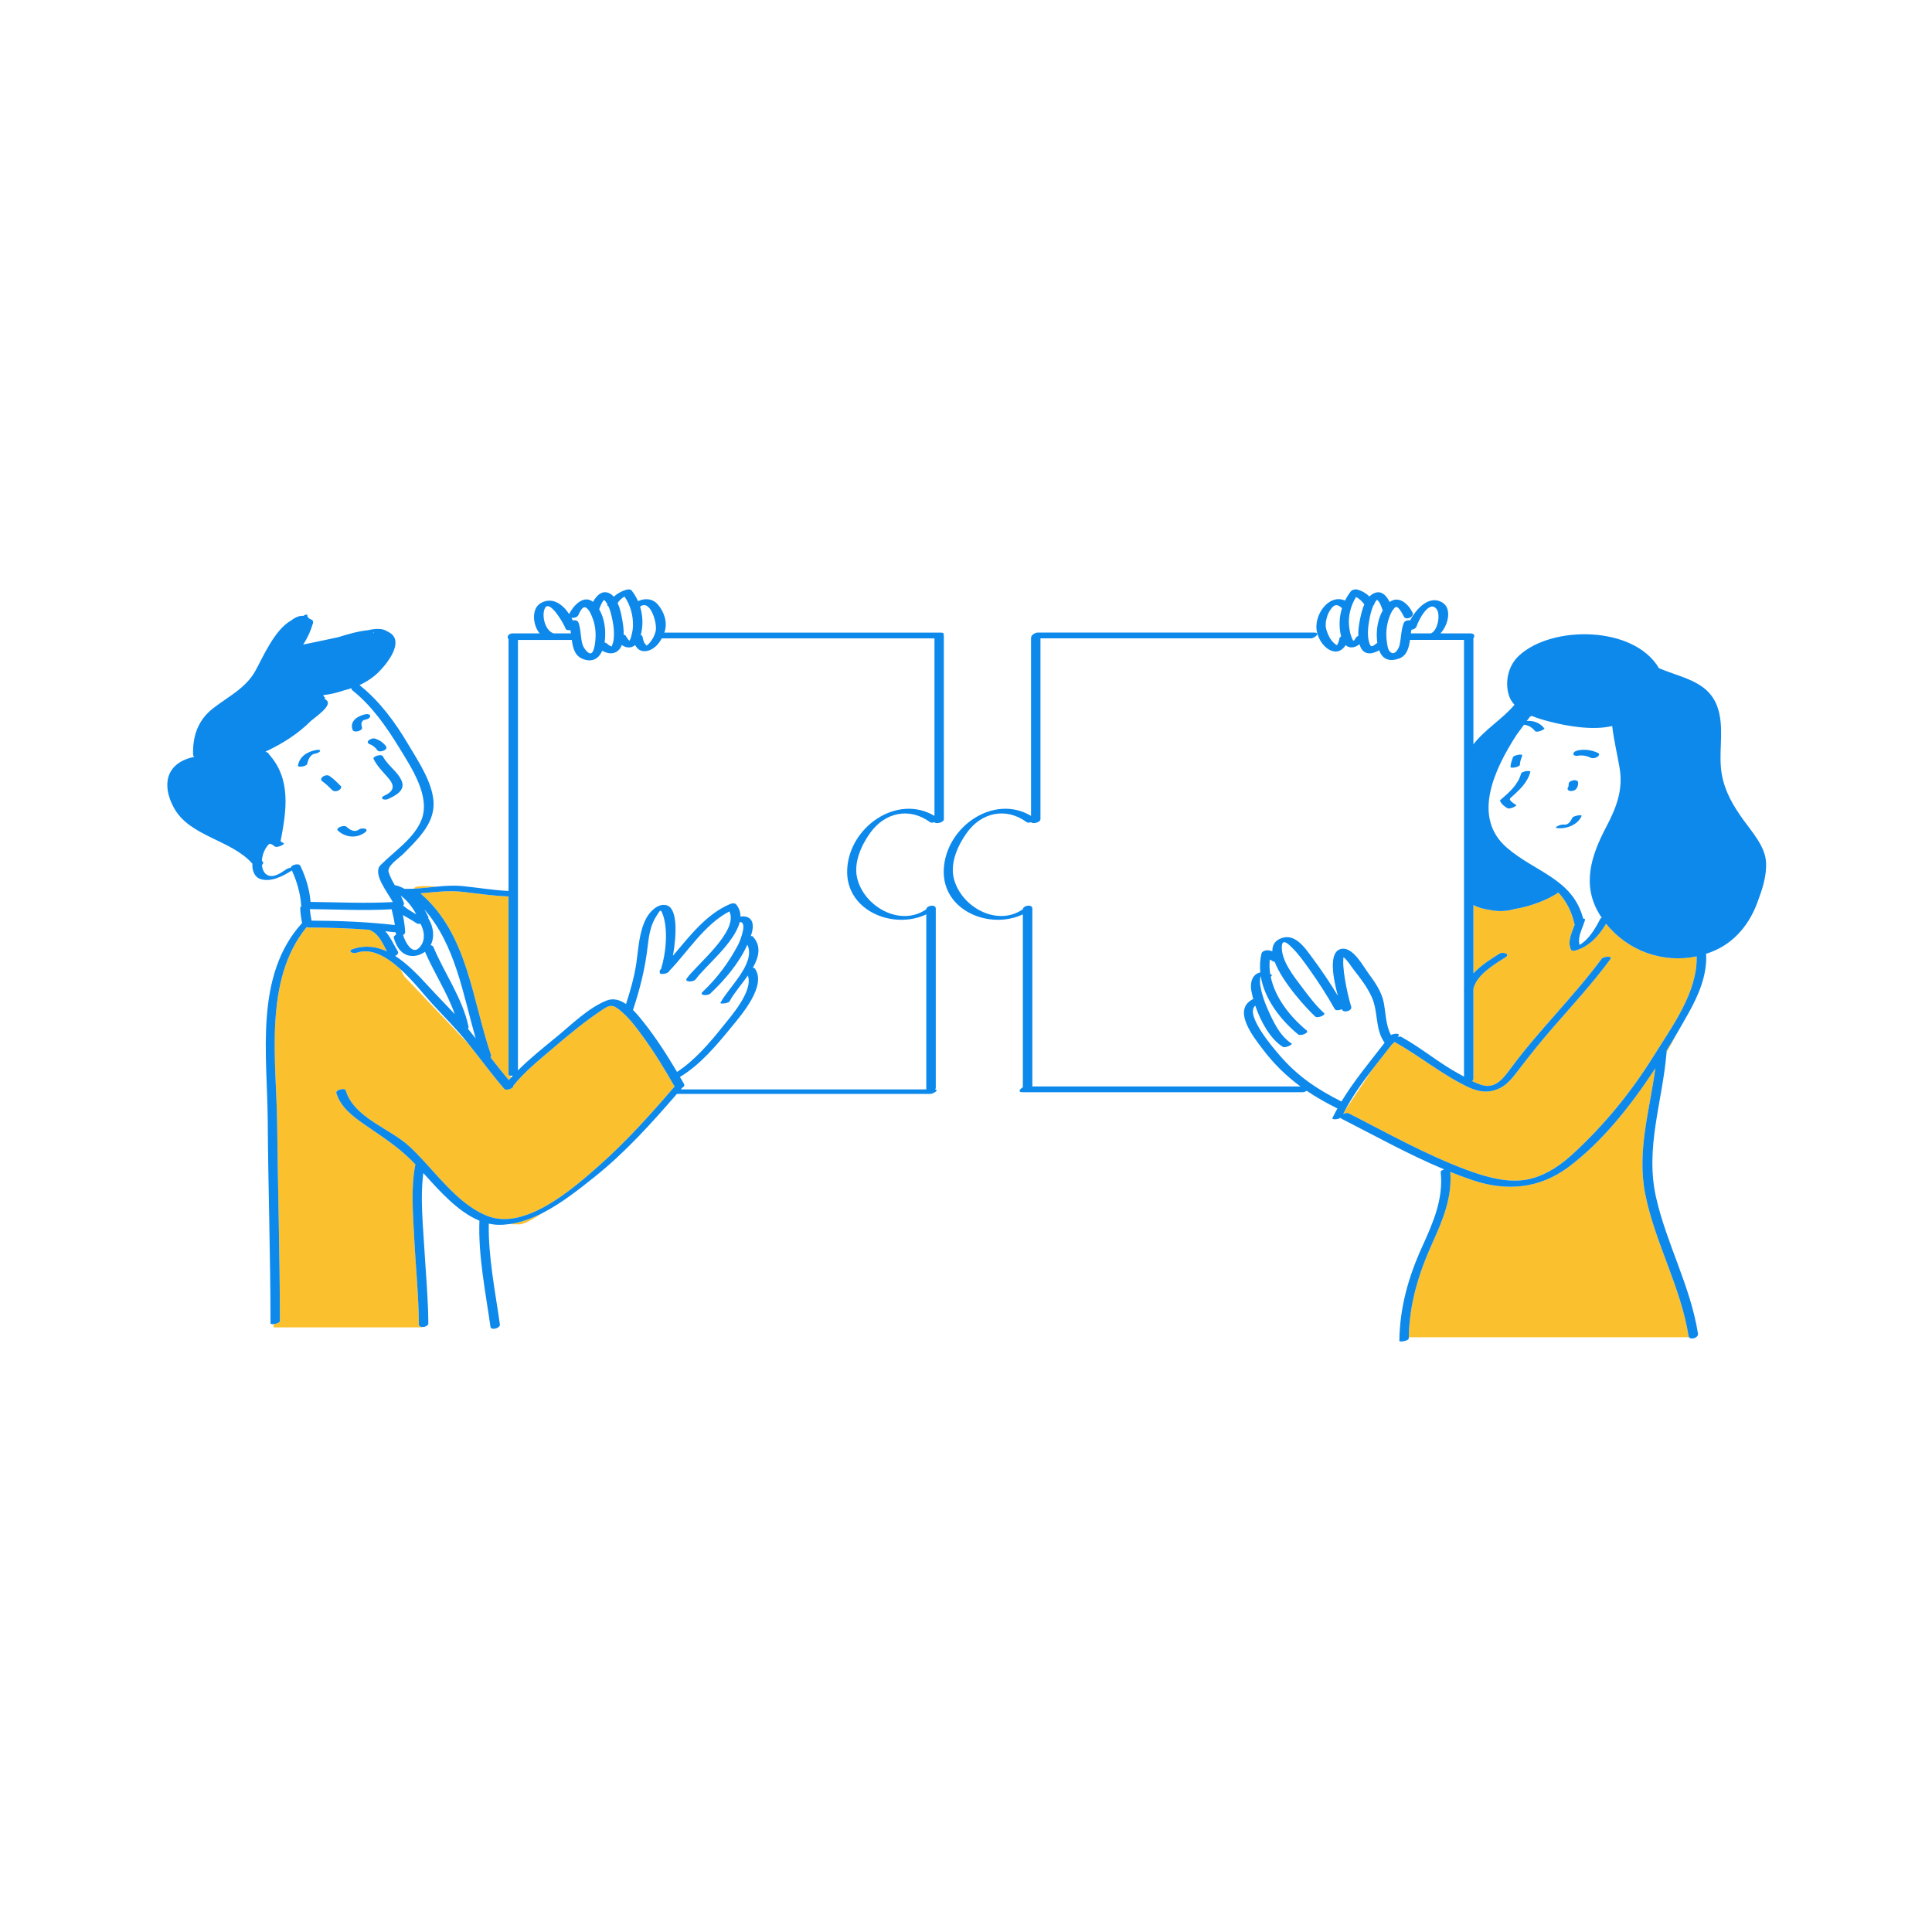 <?xml version="1.0" standalone="no"?>
<svg version="1.1" id="Layer_1" xmlns="http://www.w3.org/2000/svg" xmlns:xlink="http://www.w3.org/1999/xlink" x="0px" y="0px" width="595.28px" height="595.28px" viewBox="0 0 595.28 595.28" enable-background="new 0 0 595.28 595.28" xml:space="preserve">
<path id="color_x5F_2" fill="#FBC02D" d="M134.729,273.171c-2.376,0.229-4.747,0.519-7.145,0.644
	c0.037-0.148,0.115-0.274,0.244-0.371C128.449,272.979,131.173,272.962,134.729,273.171z M151.341,325.215
	c0.062,0.178-0.045,0.357-0.24,0.521c1.851,2.387,3.729,4.752,5.664,7.072c0.193-0.221,0.384-0.443,0.581-0.662l-0.102-0.711
	c-0.325-0.044-0.554-0.176-0.554-0.424c0-18.27,0-36.539,0-54.81c-4.752-0.142-9.454-0.887-14.172-1.419
	c-4.41-0.496-8.677,0.099-12.985,0.473C144.222,287.83,145.394,307.955,151.341,325.215z M191.572,311.744
	c-2.118-1.82-3.158-2.478-5.498-0.939c-5.534,3.637-10.696,7.893-15.722,12.192c-4.193,3.586-8.736,7.214-12.201,11.546
	c0.069,0.231-0.092,0.466-0.368,0.667c-0.667,0.484-2.005,0.764-2.425,0.276c-1.567-1.819-3.063-3.691-4.543-5.576
	c-2.178-2.774-4.313-5.58-6.517-8.339l-19.696-20.696l-1.289-2.32c-4.17-3.771-8.868-6.533-13.371-5.008
	c-1.289,0.437-3.059-0.492-1.133-1.145c3.725-1.262,7.209-0.733,10.421,0.755c-1.255-2.384-2.529-5.387-4.966-6.419
	c-0.173-0.073-0.295-0.158-0.391-0.248c-6.189-0.48-12.395-0.677-18.61-0.694c-0.321-0.001-0.568-0.063-0.761-0.159
	c-13.456,16.421-9.299,41.337-9.092,61.121c0.21,20.074,0.82,40.146,0.84,60.221c0,0.541-1.072,0.916-1.913,1.002l-0.073,1.002
	h45.717v-0.113c-0.51-0.051-0.919-0.301-0.922-0.82c-0.058-8.887-0.997-17.769-1.433-26.642c-0.363-7.412-1.105-15.292,0.36-22.627
	c-0.326-0.344-0.649-0.681-0.968-1.003c-4.424-4.477-9.309-7.555-14.425-11.101c-3.705-2.568-7.622-5.426-8.971-9.929
	c-0.271-0.904,2.619-1.709,2.898-0.777c2.519,8.413,13.486,11.655,19.485,17.133c1.567,1.432,3.11,3.044,4.659,4.727
	c0.093,0.061,0.167,0.136,0.211,0.23c5.806,6.333,11.717,13.651,19.386,16.63c11.53,4.478,26.187-8.336,34.384-15.6
	c8.36-7.407,15.803-15.698,23.068-24.16c0.039-0.046,0.092-0.089,0.151-0.13c-2.946-5.141-6.012-10.249-9.499-15.044
	C196.333,316.957,194.215,314.014,191.572,311.744z M160.101,377.248c1.232,0,3.923-1.459,7.132-3.536
	c-3.345,1.723-6.819,2.992-10.345,3.46C157.982,377.218,159.086,377.248,160.101,377.248z M517.085,317.725
	c-1.176,2.018-2.38,4.02-3.606,6.007c0.028,0.1,0.045,0.208,0.035,0.333c-0.006,0.078-0.016,0.154-0.022,0.231
	C514.217,323.044,515.567,320.657,517.085,317.725z M472.038,363.079c4.796-1.337,8.828-4.106,12.472-7.439
	c9.626-8.805,18.003-19.029,24.896-30.099c5.631-9.043,13.668-19.764,13.361-30.867c-10.361,2.201-21.213-1.665-27.904-10.064
	c-2.15,3.655-5.035,6.893-9.208,8.188c-0.373,0.116-1.365,0.327-1.595-0.153c-1.214-2.547,0.245-5.265,1.133-7.774
	c-0.026-0.033-0.047-0.069-0.057-0.112c-0.874-3.981-2.586-7.128-4.967-9.75c-3.333,2.236-8.483,4.28-13.679,5.115
	c-2.872,0.822-5.501,0.677-7.618,0.21c-1.776-0.236-3.438-0.706-4.889-1.469c0,7.011,0,14.022,0,21.034
	c2.318-2.48,5.497-4.474,8.003-6.052c1.077-0.678,3.533,0.075,1.869,1.123c-3.488,2.196-8.873,5.376-9.872,9.692
	c0,9.242,0,18.483,0,27.725c0,0.267-0.167,0.499-0.418,0.688c1.188,0.599,2.403,1.115,3.639,1.386
	c3.84,0.84,6.291-2.595,8.306-5.321c8.692-11.761,19.277-21.947,27.969-33.707c0.584-0.79,3.517-0.993,2.709,0.1
	c-5.493,7.433-11.73,14.216-17.792,21.177c-3.547,4.074-6.882,8.256-10.177,12.53c-1.552,2.012-3.234,4.395-5.48,5.698
	c-3.465,2.012-6.89,1.668-10.446-0.025c-8.057-3.837-14.897-9.6-22.682-13.903c-0.089,0.286-0.35,0.537-0.684,0.717
	c-1.996,2.575-4.039,5.115-6.023,7.693l-8.532,12.801c-0.179,0.337-0.35,0.681-0.522,1.023c0.578-0.29,1.312-0.427,1.784-0.186
	c11.937,6.098,23.913,12.837,36.524,17.492C458.245,362.797,465.546,364.889,472.038,363.079z M486.789,291.073
	c-0.038-0.002-0.077-0.008-0.116-0.011c0.007,0.023,0.013,0.047,0.02,0.07C486.726,291.114,486.757,291.092,486.789,291.073z
	 M506.934,367.956c-2.641-13.206,1.365-25.83,3.106-38.811c-0.209,0.319-0.41,0.644-0.621,0.961
	c-7.086,10.688-15.802,21.769-26.16,29.492c-8.891,6.629-18.983,7.572-29.467,4.057c-2.334-0.782-4.645-1.649-6.936-2.57
	c0.604,7.809-2.225,14.64-5.409,21.671c-4.288,9.467-7.185,18.797-7.376,29.273h86.349c-0.068-0.096-0.122-0.206-0.144-0.342
	C517.882,396.494,509.94,382.992,506.934,367.956z"></path>
<path id="color_x5F_1" d="M117.995,233.063c1.442,2.853,4.677,4.735,5.822,7.686c1.109,2.858-2.065,4.434-4.207,5.426
	c-1.243,0.576-2.948-0.207-1.109-1.059c3.25-1.506,3.053-3.29,0.898-5.69c-1.585-1.767-3.221-3.448-4.303-5.585
	C114.719,233.092,117.524,232.133,117.995,233.063z M99.287,240.716c1.117,0.766,2.066,1.728,3.021,2.682
	c0.516,0.516,1.332,0.473,1.958,0.179c0.421-0.197,1.221-0.909,0.702-1.427c-1.081-1.081-2.168-2.186-3.433-3.053
	c-0.594-0.407-1.531-0.197-2.073,0.194C98.978,239.641,98.698,240.313,99.287,240.716z M113.881,229.278
	c0.997,0.347,1.806,1.037,2.401,1.895c0.616,0.886,3.416-0.119,2.68-1.178c-0.818-1.177-1.998-1.941-3.337-2.406
	c-0.644-0.224-1.579,0.093-2.05,0.549C113.091,228.607,113.305,229.078,113.881,229.278z M96.926,232.242
	c0.494-0.092,1.454-0.289,1.689-0.824c0.226-0.512-1.001-0.372-1.176-0.34c-2.675,0.497-5.103,1.925-5.633,4.768
	c-0.142,0.762,2.726,0.266,2.865-0.484C94.894,234.172,95.566,232.494,96.926,232.242z M111.54,224.098
	c-0.35-0.943-0.228-2.123,0.88-2.329c0.568-0.106,1.492-0.347,1.634-1.03c0.135-0.648-0.847-0.781-1.272-0.702
	c-2.356,0.438-5.183,2.016-4.14,4.839C109.046,225.969,111.92,225.127,111.54,224.098z M104.088,255.9
	c2.313,2.172,5.74,2.512,8.346,0.601c1.585-1.162-0.88-1.605-1.814-0.92c-1.33,0.976-2.765,0.181-3.846-0.833
	C106.002,254.023,103.27,255.133,104.088,255.9z M290.823,252.426c0,1.026-2.561,1.561-2.867,0.914
	c-0.543,0.156-1.096,0.202-1.373-0.002c-6.322-4.659-13.872-3.088-18.435,3.248c-2.706,3.758-5.165,9.105-4.068,13.865
	c2.037,8.842,13.253,15.272,21.325,9.715c0.049-1.187,2.922-1.666,2.922-0.229c0,18.406,0,36.812,0,55.217
	c0,0.197-0.084,0.373-0.215,0.527c1.4,0.142-0.627,1.369-1.487,1.369c-26.022,0-52.045,0-78.067,0
	c-7.837,9.076-15.955,18.065-25.341,25.559c-4.628,3.695-10.104,8.074-15.984,11.103c-3.345,1.723-6.819,2.992-10.345,3.46
	c-1.109,0.147-2.222,0.234-3.338,0.209c-1.002-0.023-1.983-0.15-2.947-0.363c-0.188,10.258,1.993,20.938,3.418,31.037
	c0.174,1.232-2.735,1.93-2.898,0.777c-1.504-10.663-3.808-21.927-3.407-32.725c-6.657-2.716-12.379-9.267-17.286-14.682
	c-0.302,2.353-0.43,4.751-0.447,7.164v1.438c0.046,4.893,0.481,9.821,0.757,14.527c0.453,7.724,1.189,15.467,1.239,23.208
	c0.005,0.713-1.139,1.191-1.996,1.105c-0.51-0.051-0.919-0.301-0.922-0.82c-0.058-8.887-0.997-17.769-1.433-26.642
	c-0.363-7.412-1.105-15.292,0.36-22.627c-0.326-0.344-0.649-0.681-0.968-1.003c-4.424-4.477-9.309-7.555-14.425-11.101
	c-3.705-2.568-7.622-5.426-8.971-9.929c-0.271-0.904,2.619-1.709,2.898-0.777c2.519,8.413,13.486,11.655,19.485,17.133
	c1.567,1.432,3.11,3.044,4.659,4.727c0.093,0.061,0.167,0.136,0.211,0.23c5.806,6.333,11.717,13.651,19.386,16.63
	c11.53,4.478,26.187-8.336,34.384-15.6c8.36-7.407,15.803-15.698,23.068-24.16c0.039-0.046,0.092-0.089,0.151-0.13
	c-2.946-5.141-6.012-10.249-9.499-15.044c-2.035-2.8-4.153-5.743-6.796-8.013c-2.118-1.82-3.158-2.478-5.498-0.939
	c-5.534,3.637-10.696,7.893-15.722,12.192c-4.193,3.586-8.736,7.214-12.201,11.546c0.069,0.231-0.092,0.466-0.368,0.667
	c-0.667,0.484-2.005,0.764-2.425,0.276c-1.567-1.819-3.063-3.691-4.543-5.576c-2.178-2.774-4.313-5.58-6.517-8.339
	c-0.079-0.099-0.155-0.199-0.234-0.298c-3.449-4.301-7.334-8.095-11.03-12.162c-2.383-2.623-5.821-7.03-9.721-10.557
	c-4.17-3.771-8.868-6.533-13.371-5.008c-1.289,0.437-3.059-0.492-1.133-1.145c3.725-1.262,7.209-0.733,10.421,0.755
	c-1.255-2.384-2.529-5.387-4.966-6.419c-0.173-0.073-0.295-0.158-0.391-0.248c-6.189-0.48-12.395-0.677-18.61-0.694
	c-0.321-0.001-0.568-0.063-0.761-0.159c-13.456,16.421-9.299,41.337-9.092,61.121c0.21,20.074,0.82,40.146,0.84,60.221
	c0,0.541-1.072,0.916-1.913,1.002c-0.54,0.056-0.985-0.007-0.985-0.225c-0.02-20.883-0.711-41.76-0.86-62.641
	c-0.145-20.078-4.136-44.558,10.593-60.717c-0.298-1.542-0.555-3.085-0.578-4.662c-0.002-0.167,0.121-0.316,0.313-0.447
	c-0.208-3.838-1.283-7.598-2.884-11.086c-2.666,1.721-6.443,3.68-9.612,2.667c-2.026-0.647-2.675-2.816-2.557-4.757
	c-6.524-7.434-19.351-8.303-24.201-17.252c-3.767-6.949-2.475-13.557,5.741-15.537c0.229-0.055,0.434-0.072,0.616-0.063
	c-0.249-0.165-0.418-0.42-0.428-0.786c-0.147-5.73,1.53-10.617,6.146-14.213c4.691-3.654,9.995-6.143,13.002-11.485
	c2.249-3.997,5.888-12.72,11.058-15.587c0.882-0.688,1.779-1.17,2.651-1.363c0.396-0.087,0.771-0.096,1.131-0.067
	c1.031-0.697,1.358-0.415,1.275,0.393c0.138,0.08,0.278,0.155,0.403,0.26c0.1,0.083,0.18,0.178,0.257,0.274
	c0.146,0.053,0.291,0.099,0.439,0.162c0.546,0.234,0.728,0.646,0.565,1.203c-0.699,2.396-1.678,4.522-2.993,6.545
	c2.251-0.457,6.601-1.351,10.695-2.244c3.02-0.924,6.048-1.836,9.206-2.17c2.68-0.586,4.629-0.602,6.076,0.406
	c5.312,2.359,0.838,8.82-2.534,12.28c-1.765,1.812-3.855,3.188-6.13,4.222c0.042,0.021,0.085,0.043,0.121,0.071
	c6.138,4.907,10.893,11.382,14.874,18.108c3.113,5.26,7.835,12.158,7.868,18.494c0.034,6.311-5.186,11.151-9.33,15.335
	c-1.285,1.298-5.104,3.706-4.53,5.591c0.452,1.487,1.167,2.807,1.924,4.1c0.156-0.015,0.3-0.008,0.419,0.025
	c0.913,0.258,1.764,0.616,2.559,1.056c0.985,0.026,1.962-0.005,2.936-0.056c2.397-0.125,4.769-0.414,7.145-0.644
	c2.592-0.249,5.193-0.413,7.853-0.146c4.706,0.475,9.383,1.262,14.108,1.498c0-25.873,0-51.746,0-77.619
	c-0.68-0.543-0.018-1.747,1.233-1.747c2.782,0,5.565,0,8.348,0c-2.153-2.59-2.57-7.646,0.324-9.313
	c3.55-2.045,6.755,0.297,8.776,3.349c0.008-0.016,0.01-0.029,0.018-0.046c1.373-2.683,4.447-5.932,7.342-3.715
	c1.11-2.006,2.9-3.826,5.268-2.517c0.424,0.234,0.782,0.57,1.113,0.945c1.103-0.997,2.391-1.727,3.94-2.167
	c0.454-0.129,1.226-0.182,1.563,0.244c0.796,1.006,1.456,2.115,1.974,3.291c2.066-0.962,4.466-0.896,6.152,1.082
	c1.939,2.273,3.026,5.556,2,8.468c-0.016,0.046-0.037,0.092-0.054,0.138c28.411,0,56.821,0,85.232,0
	c0.782,0,0.948,0.283,0.796,0.623c0.066,0.062,0.107,0.138,0.107,0.234C290.823,214.658,290.823,233.542,290.823,252.426z
	 M114.867,195.047c0.095-0.004,0.188-0.006,0.283-0.009c0.019-0.058,0.056-0.117,0.108-0.179c-0.025,0.004-0.048,0.005-0.074,0.008
	C115.085,194.93,114.979,194.99,114.867,195.047z M128.455,284.535c-1.386-0.958-2.888-1.729-4.32-2.594
	c0.346,1.707,0.61,3.418,0.695,5.197c0.021,0.43-0.261,0.764-0.657,0.971c0.036,0.057,0.067,0.115,0.088,0.184
	c0.479,1.58,2.587,5.993,4.83,3.8c2.084-2.037,1.77-5.13,0.459-7.497C129.107,284.691,128.689,284.697,128.455,284.535z
	 M123.481,275.969c0.372,0.727,0.709,1.476,0.967,2.273c0.093,0.289-0.016,0.555-0.235,0.775c1.228,1.08,2.636,1.896,4.056,2.705
	C127.067,279.533,125.494,277.421,123.481,275.969z M95.686,277.896c8.458,0.082,16.906,0.529,25.358,0.038
	c-1.7-3.075-6.339-8.794-3.813-11.358c4.175-4.236,10.438-8.251,12.672-14.074c2.77-7.216-3.203-16.078-6.833-22.02
	c-3.983-6.52-8.452-12.957-14.47-17.769c-0.272-0.218-0.348-0.449-0.303-0.671c-0.741,0.248-1.492,0.471-2.256,0.661
	c-2.553,0.888-4.779,1.3-6.493,1.478c0.155,0.175,0.282,0.381,0.377,0.624l0.31,0.124l-0.195,0.325
	c0.008,0.043,0.005,0.087,0.01,0.131c2.824,1.304-1.042,4.217-4.25,6.733c-3.937,3.98-8.885,7.098-13.998,9.464l0.4,0.2
	c0.087,0.022,0.163,0.055,0.213,0.106l0.252,0.126l0.074,0.149c0.01,0.021,0.049,0.1,0.101,0.211
	c6.954,7.675,5.419,17.399,3.601,26.876c0.346,0.16,0.683,0.351,0.992,0.605c0.398,0.327-2.138,1.463-2.734,0.973
	c-0.359-0.295-0.745-0.576-1.18-0.751c-0.095-0.038-0.323-0.075-0.476-0.11c-0.021,0.018-0.042,0.032-0.065,0.053
	c-0.253,0.22-0.492,0.454-0.691,0.725c-0.932,1.266-1.492,2.854-1.6,4.432c0.086,0.104,0.179,0.2,0.263,0.306
	c0.295,0.37,0.116,0.745-0.261,1.031c0.121,1.22,0.553,2.479,1.666,3.081c1.97,1.063,4.26-0.698,5.835-1.746
	c0.389-0.258,0.905-0.423,1.407-0.499c0.023-0.815,2.479-1.53,2.938-0.581C94.216,270.254,95.382,274.032,95.686,277.896z
	 M121.659,285.016c-0.229-1.638-0.59-3.234-0.992-4.858c-8.399,0.476-16.794,0.036-25.199-0.046
	c0.094,1.176,0.288,2.336,0.513,3.495c0.031,0.017,0.056,0.034,0.073,0.055C104.611,283.698,113.153,284.044,121.659,285.016z
	 M140.127,312.469c-2.37-6.672-6.368-12.719-9.185-19.22c-0.217,0.162-0.449,0.314-0.698,0.456
	c-1.575,0.896-3.504,1.172-5.191,0.418c-2.037-0.911-3.073-3.023-3.69-5.053c-0.145-0.475,0.236-0.885,0.765-1.131
	c-0.136-0.154-0.228-0.352-0.24-0.605c-0.002-0.045-0.01-0.088-0.012-0.133c-0.148,0.026-0.3,0.037-0.45,0.02
	c-0.901-0.107-1.804-0.203-2.706-0.296c1.579,1.773,2.584,4.122,3.819,6.144c0.376,0.615-0.115,1.183-0.785,1.473
	c3.868,2.457,7.287,6.1,10.19,9.274C134.616,306.738,137.416,309.567,140.127,312.469z M146.56,319.941
	c-3.963-13.892-6.278-28.82-15.805-39.731c0.446,0.76,0.854,1.542,1.225,2.335c0.064,0.139,0.043,0.277-0.03,0.41
	c0.028,0.032,0.061,0.062,0.083,0.099c1.518,2.489,1.955,5.706,0.652,8.161c0.396,0.078,0.738,0.284,0.898,0.666
	c3.435,8.186,8.875,15.592,10.758,24.381c0.062,0.287-0.007,0.545-0.152,0.766c0.174,0.207,0.358,0.402,0.529,0.61
	C145.342,318.397,145.947,319.173,146.56,319.941z M158.052,331.392c-0.291,0.058-0.573,0.074-0.808,0.044
	c-0.325-0.044-0.554-0.176-0.554-0.424c0-18.27,0-36.539,0-54.81c-4.752-0.142-9.454-0.887-14.172-1.419
	c-4.41-0.496-8.677,0.099-12.985,0.473c14.688,12.574,15.86,32.699,21.808,49.959c0.062,0.178-0.045,0.357-0.24,0.521
	c1.851,2.387,3.729,4.752,5.664,7.072c0.193-0.221,0.384-0.443,0.581-0.662C157.576,331.891,157.816,331.643,158.052,331.392z
	 M197.22,186.918c0.877,2.82,0.978,5.888,0.21,8.732c0.269,0.075,0.469,0.227,0.524,0.48c0.186,0.854,0.38,1.976,1.09,2.575
	c0.154,0.131,0.171,0.209,0.166,0.242c0.012-0.02,0.042-0.052,0.109-0.1c0.192-0.126,0.369-0.271,0.529-0.436
	c1.073-1.105,1.899-2.585,2.206-4.103C202.517,192.028,200.394,184.502,197.22,186.918z M190.301,185.762
	c0.662,1.478,1.04,3.165,1.29,4.453c0.308,1.586,0.626,3.507,0.582,5.35c0.283,0.039,0.521,0.148,0.649,0.357
	c0.254,0.465,0.548,0.901,0.884,1.311c0.104,0.058,0.195,0.112,0.273,0.163c0.211-0.384,0.374-0.803,0.484-1.204
	c0.299-1.085,0.543-2.21,0.572-3.34c0.079-3.179-0.797-6.422-2.61-9.04C191.562,184.274,190.901,184.946,190.301,185.762z
	 M184.62,187.738c1.677,2.855,2.109,6.557,1.73,9.716c-0.021,0.168-0.047,0.335-0.073,0.503c0.22,0.026,0.425,0.096,0.587,0.23
	c0.432,0.357,0.902,0.771,1.441,0.957c0.066,0.022,0.107,0.028,0.15,0.036c0.119-0.241,0.42-0.976,0.489-1.347
	c0.423-2.248,0.206-4.617-0.252-6.843c-0.275-1.337-0.61-2.854-1.222-4.179c-0.288-0.105-0.437-0.303-0.31-0.607
	c-0.217-0.385-0.456-0.75-0.739-1.075c-0.101-0.115-0.21-0.229-0.323-0.32c-0.706,0.838-1.106,1.897-1.474,2.918
	C184.624,187.731,184.622,187.734,184.62,187.738z M176.066,190.343c0.148,0.273,0.286,0.549,0.414,0.824
	c0.705-0.166,1.504-0.009,1.753,0.661c0.825,2.22,0.579,4.673,1.303,6.917c0.296,0.919,2.306,3.944,3.204,1.831
	c0.401-0.944,0.554-1.925,0.665-2.938c0.265-2.42,0.089-4.758-0.78-7.06c-0.415-1.098-0.956-2.564-1.958-3.285
	c-1.178-0.848-2.054,1.408-2.488,2.256C177.838,190.215,176.807,190.482,176.066,190.343z M170.403,195.084
	c0.055,0.02,0.09,0.048,0.129,0.073c1.795,0,3.589,0,5.384,0c-0.051-0.351-0.106-0.697-0.173-1.034
	c-0.662,0.131-1.333,0.036-1.482-0.443c-0.393-1.263-4.91-9.144-6.344-6.32C166.805,189.55,167.901,194.172,170.403,195.084z
	 M208.6,330.277c5.439-3.525,10.194-9.094,14.112-14.017c2.437-3.061,9.46-10.909,7.713-15.679c-2.033,2.913-4.469,5.676-5.6,7.906
	c-0.366,0.723-3.051,0.908-2.855,0.523c2.35-4.635,11.046-12.18,8.305-17.935c-2.591,5.754-6.938,10.829-11.44,15.083
	c-0.738,0.697-3.598,0.627-2.346-0.555c4.526-4.275,8.027-9.007,10.932-14.484c0.622-1.176,3.01-7.25,0.492-6.998
	c-1.577,6.423-10.848,13.791-13.534,17.591c-0.677,0.956-3.637,0.981-2.754-0.268c2.996-4.235,16.038-14.499,13.117-20.621
	c-7.644,3.968-12.695,12.278-18.534,18.358c-0.004,0.012-0.009,0.026-0.013,0.037c-0.327,0.88-3.191,1.24-2.883,0.414
	c0.01-0.025,0.019-0.055,0.027-0.08c-0.166-0.208-0.146-0.497,0.214-0.867c0.043-0.044,0.085-0.091,0.128-0.135
	c1.554-4.916,2.211-12.275,0.521-16.842c-0.704-1.901-0.878-1.063-1.828,0.338c-1.949,2.874-2.445,6.288-2.832,9.662
	c-0.763,6.674-2.347,12.976-4.463,19.344c-0.013,0.038-0.036,0.074-0.059,0.111c1.268,1.254,2.381,2.654,3.28,3.787
	C202.129,319.779,205.465,324.975,208.6,330.277z M287.925,196.689c-28.01,0-56.018,0-84.027,0
	c-0.871,1.624-2.127,3.079-3.873,3.691c-2.113,0.74-3.505-0.076-4.319-1.621c-1.21,0.997-2.777,0.967-4.122-0.036
	c-0.07,0.175-0.127,0.358-0.213,0.524c-1.272,2.463-3.773,2.455-5.815,1.264c-0.954,2.17-2.741,3.621-5.7,2.633
	c-2.735-0.913-3.316-3.392-3.672-5.978c-5.531,0-11.063,0-16.594,0c0,44.211,0,88.421,0,132.632
	c3.735-3.724,7.944-7.084,11.943-10.36c4.609-3.777,9.72-8.888,15.334-11.136c2.146-0.859,4.189-0.201,6.02,1.063
	c1.335-4.129,2.54-8.295,3.18-12.603c0.69-4.649,0.803-9.345,2.943-13.622c1.044-2.086,3.655-4.917,6.323-4.234
	c3.653,0.936,3.06,9.701,2.005,15.58c5.186-6.077,10.228-12.785,17.588-15.932c0.57-0.244,1.505-0.397,1.956,0.172
	c0.905,1.143,1.278,2.386,1.263,3.688c3.01-0.423,4.62,1.461,3.385,5.4c-0.063,0.199-0.135,0.395-0.202,0.592
	c0.273-0.018,0.499,0.017,0.61,0.136c2.719,2.908,1.925,6.296,0.033,9.625c0.283,0.03,0.524,0.128,0.657,0.318
	c3.644,5.244-4.192,14.225-7.198,17.904c-4.5,5.511-9.682,11.73-15.92,15.433c0.418,0.717,0.834,1.436,1.246,2.156
	c0.279,0.488-0.072,0.941-0.607,1.229c-0.131,0.153-0.265,0.307-0.396,0.46c25.229,0,50.457,0,75.687,0
	c-0.022-0.078-0.036-0.162-0.036-0.256c0-17.896,0-35.789,0-53.684c-10.189,4.848-24.941-1.102-24.369-13.824
	c0.592-13.126,15.392-23.375,26.893-16.516C287.925,233.155,287.925,214.922,287.925,196.689z M479.649,255.138
	c2.838,0.363,6.424-0.909,7.644-3.671c0.192-0.438-1.005-0.23-1.14-0.205c-0.426,0.081-1.501,0.275-1.71,0.748
	c-0.413,0.936-1.256,2.213-2.396,2.067c-0.668-0.086-1.415,0.124-2.02,0.392C479.854,254.547,478.99,255.054,479.649,255.138z
	 M467.152,248.016c-0.398-0.262-2.563-1.447-1.752-2.146c0.967-0.832,1.899-1.697,2.79-2.609c1.497-1.532,2.77-3.312,3.33-5.398
	c0.17-0.634-2.662-0.232-2.859,0.504c-0.924,3.441-3.732,5.857-6.337,8.098c-0.097,0.072-0.143,0.168-0.136,0.285
	c0.474,1.095,1.256,1.617,2.235,2.26C465.118,249.465,467.571,248.291,467.152,248.016z M468.313,235.574
	c0.021-0.97,0.389-1.833,0.696-2.739c0.166-0.49-0.969-0.307-1.157-0.272c-0.416,0.074-1.531,0.289-1.7,0.786
	c-0.337,0.994-0.714,1.938-0.737,3.003C465.405,236.795,468.295,236.41,468.313,235.574z M483.575,243.662
	c0.651,0.187,1.594-0.021,2.049-0.549c0.483-0.562,0.626-1.191,0.627-1.915c0.001-0.691-0.72-0.854-1.299-0.798
	c-0.5,0.05-1.618,0.412-1.619,1.085c0,0.177-0.006,0.353-0.021,0.53c-0.011,0.125-0.035,0.247-0.063,0.369
	c0.011-0.049-0.122,0.186-0.005,0.049C482.832,242.914,482.925,243.477,483.575,243.662z M486.043,232.869
	c1.427-0.248,2.753-0.027,4.058,0.594c0.635,0.303,1.488,0.109,2.057-0.253c0.396-0.25,0.873-0.896,0.236-1.2
	c-1.875-0.894-3.93-1.199-5.981-0.844c-0.563,0.098-1.491,0.348-1.637,1.02C484.635,232.834,485.63,232.94,486.043,232.869z
	 M541.465,278.104c-2.31,6.26-6.528,11.705-12.688,14.566c-1.044,0.485-2.104,0.893-3.175,1.241c0.055,0.111,0.095,0.235,0.1,0.384
	c0.221,6.396-2.396,12.397-5.455,17.891c-1.033,1.856-2.092,3.701-3.162,5.539c-1.176,2.018-2.38,4.02-3.606,6.007
	c0.028,0.1,0.045,0.208,0.035,0.333c-0.006,0.078-0.016,0.154-0.022,0.231c-1.246,15.181-6.697,29.353-3.225,44.663
	c3.25,14.334,10.609,27.367,12.908,41.951c0.201,1.275-2.131,1.993-2.755,1.119c-0.068-0.096-0.122-0.206-0.144-0.342
	c-2.395-15.193-10.336-28.695-13.343-43.731c-2.641-13.206,1.365-25.83,3.106-38.811c-0.209,0.319-0.41,0.644-0.621,0.961
	c-7.086,10.688-15.802,21.769-26.16,29.492c-8.891,6.629-18.983,7.572-29.467,4.057c-2.334-0.782-4.645-1.649-6.936-2.57
	c0.604,7.809-2.225,14.64-5.409,21.671c-4.288,9.467-7.185,18.797-7.376,29.273c-0.002,0.109-0.008,0.218-0.01,0.328
	c-0.011,0.841-2.904,1.242-2.898,0.777c0.132-10.249,2.76-19.567,6.966-28.854c3.391-7.484,6.652-14.727,5.772-23.15
	c-0.034-0.333,0.486-0.626,1.096-0.808c-10.824-4.521-21.235-10.309-31.601-15.604c-0.173-0.088-0.284-0.188-0.35-0.294
	c-0.89,0.537-2.775,0.633-2.483,0.029c0.48-0.996,0.995-1.969,1.527-2.929c-0.045-0.015-0.092-0.027-0.134-0.048
	c-3.381-1.688-6.471-3.443-9.341-5.383c-0.373,0.249-0.822,0.434-1.198,0.434c-28.805,0-57.609,0-86.414,0
	c-1.474,0-0.776-1.001,0.157-1.499c0-17.768,0-35.535,0-53.302c-10.189,4.847-24.942-1.102-24.367-13.824
	c0.594-13.127,15.39-23.377,26.893-16.515c0-18.28,0-36.56,0-54.839c0-0.087,0.023-0.168,0.058-0.248
	c-0.042-0.521,1.12-1.387,1.938-1.387c28.446,0,56.892,0,85.338,0c1.962,0,0.077,1.773-1.092,1.773c-27.781,0-55.562,0-83.343,0
	c0,18.579,0,37.158,0,55.736c0,1.026-2.562,1.561-2.867,0.914c-0.543,0.156-1.098,0.203-1.375-0.002
	c-6.322-4.659-13.872-3.088-18.434,3.248c-2.705,3.758-5.164,9.105-4.068,13.865c2.037,8.843,13.252,15.272,21.324,9.715
	c0.049-1.187,2.922-1.666,2.922-0.229c0,18.273,0,36.546,0,54.818c27.538,0,55.076,0,82.615,0
	c-4.368-3.199-8.221-6.936-11.811-11.703c-2.727-3.62-9.228-11.781-2.978-15.119c0.078-0.042,0.157-0.074,0.235-0.104
	c-0.235-0.859-0.43-1.69-0.57-2.467c-0.545-2.997,0.532-5.323,2.739-5.723c-0.188-1.903-0.103-3.842,0.358-5.793
	c0.214-0.907,1.563-1.158,2.324-1.01c0.383,0.074,0.723,0.164,1.038,0.269c-0.036-1.646,0.585-2.981,2.185-3.773
	c4.598-2.276,7.787,2.648,10.197,5.883c2.775,3.726,5.392,7.613,7.798,11.606c-1.461-5.426-3.058-13.72,1.142-14.464
	c3.539-0.627,6.649,5.358,8.27,7.542c1.978,2.667,4.105,5.716,4.734,9.057c0.646,3.432,0.591,6.897,2.215,9.949
	c0.908-0.479,2.947-0.602,2.33,0.224c-0.09,0.12-0.182,0.239-0.272,0.359c0.446-0.115,0.891-0.134,1.161,0.015
	c6.223,3.426,11.679,8.128,17.928,11.475c0.445,0.238,0.9,0.494,1.359,0.752c0-8.802,0-17.604,0-26.406
	c-0.043-0.104-0.057-0.229-0.022-0.377c0.006-0.026,0.017-0.051,0.022-0.077c0-22.702,0-45.405,0-68.108
	c-0.005-0.018-0.015-0.033-0.014-0.053c0.003-0.051,0.01-0.101,0.014-0.151c0-13.13,0-26.261,0-39.391c-5.547,0-11.093,0-16.64,0
	c-0.352,2.517-0.975,4.951-3.497,5.793c-3.328,1.11-5.119-0.205-6.01-2.589c-1.967,1.194-4.545,1.61-5.695-0.906
	c-0.141-0.308-0.253-0.631-0.35-0.961c-1.418,1.118-3.064,1.373-4.272,0.288c-0.917,1.427-2.361,2.425-4.254,1.762
	c-2.336-0.819-3.958-3.289-4.55-5.62c-1.309-5.15,3.541-12.143,8.61-9.883c0.493-0.998,1.085-1.952,1.784-2.836
	c0.418-0.529,1.431-0.725,2.049-0.549c1.475,0.419,2.675,1.141,3.694,2.13c0.321-0.319,0.665-0.612,1.065-0.833
	c2.479-1.371,4.133,0.49,5.156,2.537c2.756-2.036,5.604,0.396,7.034,3.19c0.728,1.422-2.01,2.551-2.643,1.314
	c-0.277-0.542-1.78-3.684-2.691-2.862c-0.925,0.836-1.489,2.087-1.882,3.249c-0.809,2.4-1.038,4.748-0.691,7.252
	c0.14,1.003,0.244,2.415,1.003,3.179c1.419,1.43,2.712-1.021,2.949-2.137c0.469-2.207,0.447-4.541,1.239-6.67
	c0.265-0.712,1.259-1.006,2.004-0.861c1.945-3.692,5.859-7.852,9.822-5.568c3.155,1.817,1.934,7.013-0.492,9.571
	c3.069,0,6.139,0,9.208,0c1.308,0,1.46,0.883,0.946,1.479c0,10.905,0,21.812,0,32.718c3.453-4.537,9.158-7.972,12.66-12.191
	c-0.78-0.85-1.395-1.822-1.741-2.961c-1.272-4.18-0.176-9.111,3.084-12.144c10.23-9.515,35.505-9.257,43.157,3.817
	c7.894,3.358,16.504,4.121,18.627,14.078c1.326,6.218-0.356,12.509,0.758,18.686c0.96,5.32,3.501,9.614,6.618,13.959
	c2.704,3.771,6.755,8.197,6.999,13.102C544.362,270.068,542.961,274.05,541.465,278.104z M413.492,187.378
	c-1.037-0.935-2.007-1.407-3.042-0.192c-0.618,0.724-1.149,1.606-1.454,2.511c-0.499,1.478-0.743,2.938-0.28,4.46
	c0.439,1.448,1.143,2.918,2.275,3.959c0.263,0.242,0.532,0.49,0.859,0.645c0.043,0.011,0.062,0.021,0.094,0.031
	c0.441-0.612,0.613-1.386,0.771-2.108c0.052-0.239,0.245-0.445,0.503-0.61C412.495,193.19,412.614,190.172,413.492,187.378z
	 M420.364,186.219c-0.715-0.959-1.519-1.75-2.537-2.294c-1.619,2.573-2.485,5.949-2.161,8.909c0.124,1.124,0.29,2.294,0.713,3.352
	c0.629,1.572,0.616,1.596,1.444,0.244c0.129-0.21,0.384-0.379,0.688-0.502c-0.063-1.885,0.254-3.852,0.614-5.508
	C419.405,189.135,419.762,187.602,420.364,186.219z M426.052,188.07c-0.021-0.041-0.048-0.078-0.064-0.125
	c-0.357-0.997-0.801-2.484-1.716-3.143c-0.013-0.009-0.015-0.019-0.024-0.027c-0.026,0.043-0.058,0.088-0.105,0.148
	c-0.235,0.293-0.439,0.616-0.629,0.949c0.013,0.238-0.118,0.461-0.335,0.65c-0.626,1.347-0.979,2.881-1.231,4.264
	c-0.396,2.166-0.725,4.596-0.188,6.768c0.47,1.904,0.835,1.938,2.206,0.805c0.127-0.104,0.27-0.182,0.418-0.238
	c-0.031-0.219-0.062-0.439-0.086-0.665C423.966,194.395,424.456,190.852,426.052,188.07z M442.582,187.599
	c-2.333-2.837-5.58,3.64-6.165,5.521c-0.146,0.472-0.859,0.807-1.545,0.926c-0.063,0.36-0.119,0.73-0.17,1.112
	c2.056,0,4.111,0,6.166,0C442.998,194.334,443.958,189.271,442.582,187.599z M464.291,261.189
	c8.769,7.577,20.258,9.541,23.506,21.831c0.39,0.024,0.653,0.147,0.583,0.399c-0.671,2.424-2.363,5.1-1.707,7.643
	c0.007,0.023,0.013,0.047,0.02,0.07c0.033-0.019,0.064-0.041,0.097-0.06c2.833-1.651,4.876-5.219,6.249-7.909
	c0.078-0.154,0.249-0.287,0.467-0.398c-0.238-0.354-0.471-0.714-0.694-1.081c-5.507-9.027-2.531-18.079,1.993-26.702
	c3.145-5.994,5.379-11.478,4.221-18.351c-0.729-4.333-1.789-8.571-2.277-12.935c-6.199,1.497-14.464-0.095-19.392-1.387
	c-1.643-0.431-3.58-0.973-5.442-1.742l-0.576,0.346l-0.922,1.248c0.209-0.031,0.418-0.051,0.618-0.047
	c1.981,0.04,3.585,0.775,4.812,2.342c0.198,0.254-2.357,1.468-2.898,0.777c-0.862-1.103-2.013-1.785-3.376-1.927l-2.322,3.146
	C460.352,237.175,453.462,251.832,464.291,261.189z M426.616,321.297c-3.055-4.333-1.856-9.602-4.04-14.27
	c-1.389-2.968-3.3-5.472-5.313-8.029c-1.003-1.275-1.983-3.047-3.323-4.07c-0.011,0.125-0.023,0.285-0.037,0.541
	c-0.034,0.658-0.054,1.313-0.012,1.973c0.097,1.537,0.291,3.068,0.558,4.586c0.482,2.739,1.066,5.463,1.872,8.127
	c0.404,1.338-2.449,2.123-2.888,0.801c-0.767,0.342-1.868,0.496-2.161-0.023c-2.361-4.193-4.982-8.281-7.775-12.197
	c-1.605-2.25-3.232-4.57-5.186-6.537c-0.837-0.843-3.188-3.395-3.357-0.688c-0.277,4.456,3.755,9.405,6.242,12.704
	c2.07,2.744,4.217,5.634,6.784,7.944c0.647,0.584-2.033,1.678-2.709,1.07c-2.354-2.119-10.11-10.473-12.519-16.884
	c-0.299-0.016-0.564-0.097-0.733-0.271c-0.258-0.143-0.516-0.286-0.774-0.43c-0.156,1.517-0.104,3.017,0.132,4.488
	c0.097,0.042,0.19,0.073,0.29,0.12c0.377,0.179,0.229,0.442-0.139,0.685c1.331,6.506,6.045,12.4,11.058,16.543
	c0.896,0.74-1.815,1.896-2.678,1.184c-5.319-4.396-10.259-10.77-11.432-17.734c-0.13-0.092-0.107,0.021-0.187,0.587
	c-0.115,0.813-0.074,1.636,0.072,2.441c0.401,2.206,1.104,4.356,1.996,6.413c1.687,3.89,3.856,8.781,7.587,11.128
	c0.536,0.338-1.965,1.51-2.717,1.037c-3.829-2.408-6.799-7.777-8.462-12.686c-3.339,2.858,5.796,13.318,7.532,15.335
	c5.593,6.496,11.532,10.408,19.019,14.213C417.188,332.986,422.034,327.244,426.616,321.297z M522.767,294.674
	c-10.361,2.201-21.213-1.665-27.904-10.064c-2.15,3.655-5.035,6.893-9.208,8.188c-0.373,0.116-1.365,0.327-1.595-0.153
	c-1.214-2.547,0.245-5.265,1.133-7.774c-0.026-0.033-0.047-0.069-0.057-0.112c-0.874-3.981-2.586-7.128-4.967-9.75
	c-3.333,2.236-8.483,4.28-13.679,5.115c-2.872,0.822-5.501,0.677-7.618,0.21c-1.776-0.236-3.438-0.706-4.889-1.469
	c0,7.011,0,14.022,0,21.034c2.318-2.48,5.497-4.474,8.003-6.052c1.077-0.678,3.533,0.075,1.869,1.123
	c-3.488,2.196-8.873,5.376-9.872,9.692c0,9.242,0,18.483,0,27.725c0,0.267-0.167,0.499-0.418,0.688
	c1.188,0.599,2.403,1.115,3.639,1.386c3.84,0.84,6.291-2.595,8.306-5.321c8.692-11.761,19.277-21.947,27.969-33.707
	c0.584-0.79,3.517-0.993,2.709,0.1c-5.493,7.433-11.73,14.216-17.792,21.177c-3.547,4.074-6.882,8.256-10.177,12.53
	c-1.552,2.012-3.234,4.395-5.48,5.698c-3.465,2.012-6.89,1.668-10.446-0.025c-8.057-3.837-14.897-9.6-22.682-13.903
	c-0.089,0.286-0.35,0.537-0.684,0.717c-1.996,2.575-4.039,5.115-6.023,7.693c-3.134,4.071-6.119,8.24-8.532,12.801
	c-0.179,0.337-0.35,0.681-0.522,1.023c0.578-0.29,1.312-0.427,1.784-0.186c11.937,6.098,23.913,12.837,36.524,17.492
	c6.088,2.247,13.389,4.339,19.881,2.529c4.796-1.337,8.828-4.106,12.472-7.439c9.626-8.805,18.003-19.029,24.896-30.099
	C515.036,316.498,523.073,305.777,522.767,294.674z" fill="#0d89ec"></path>
</svg>